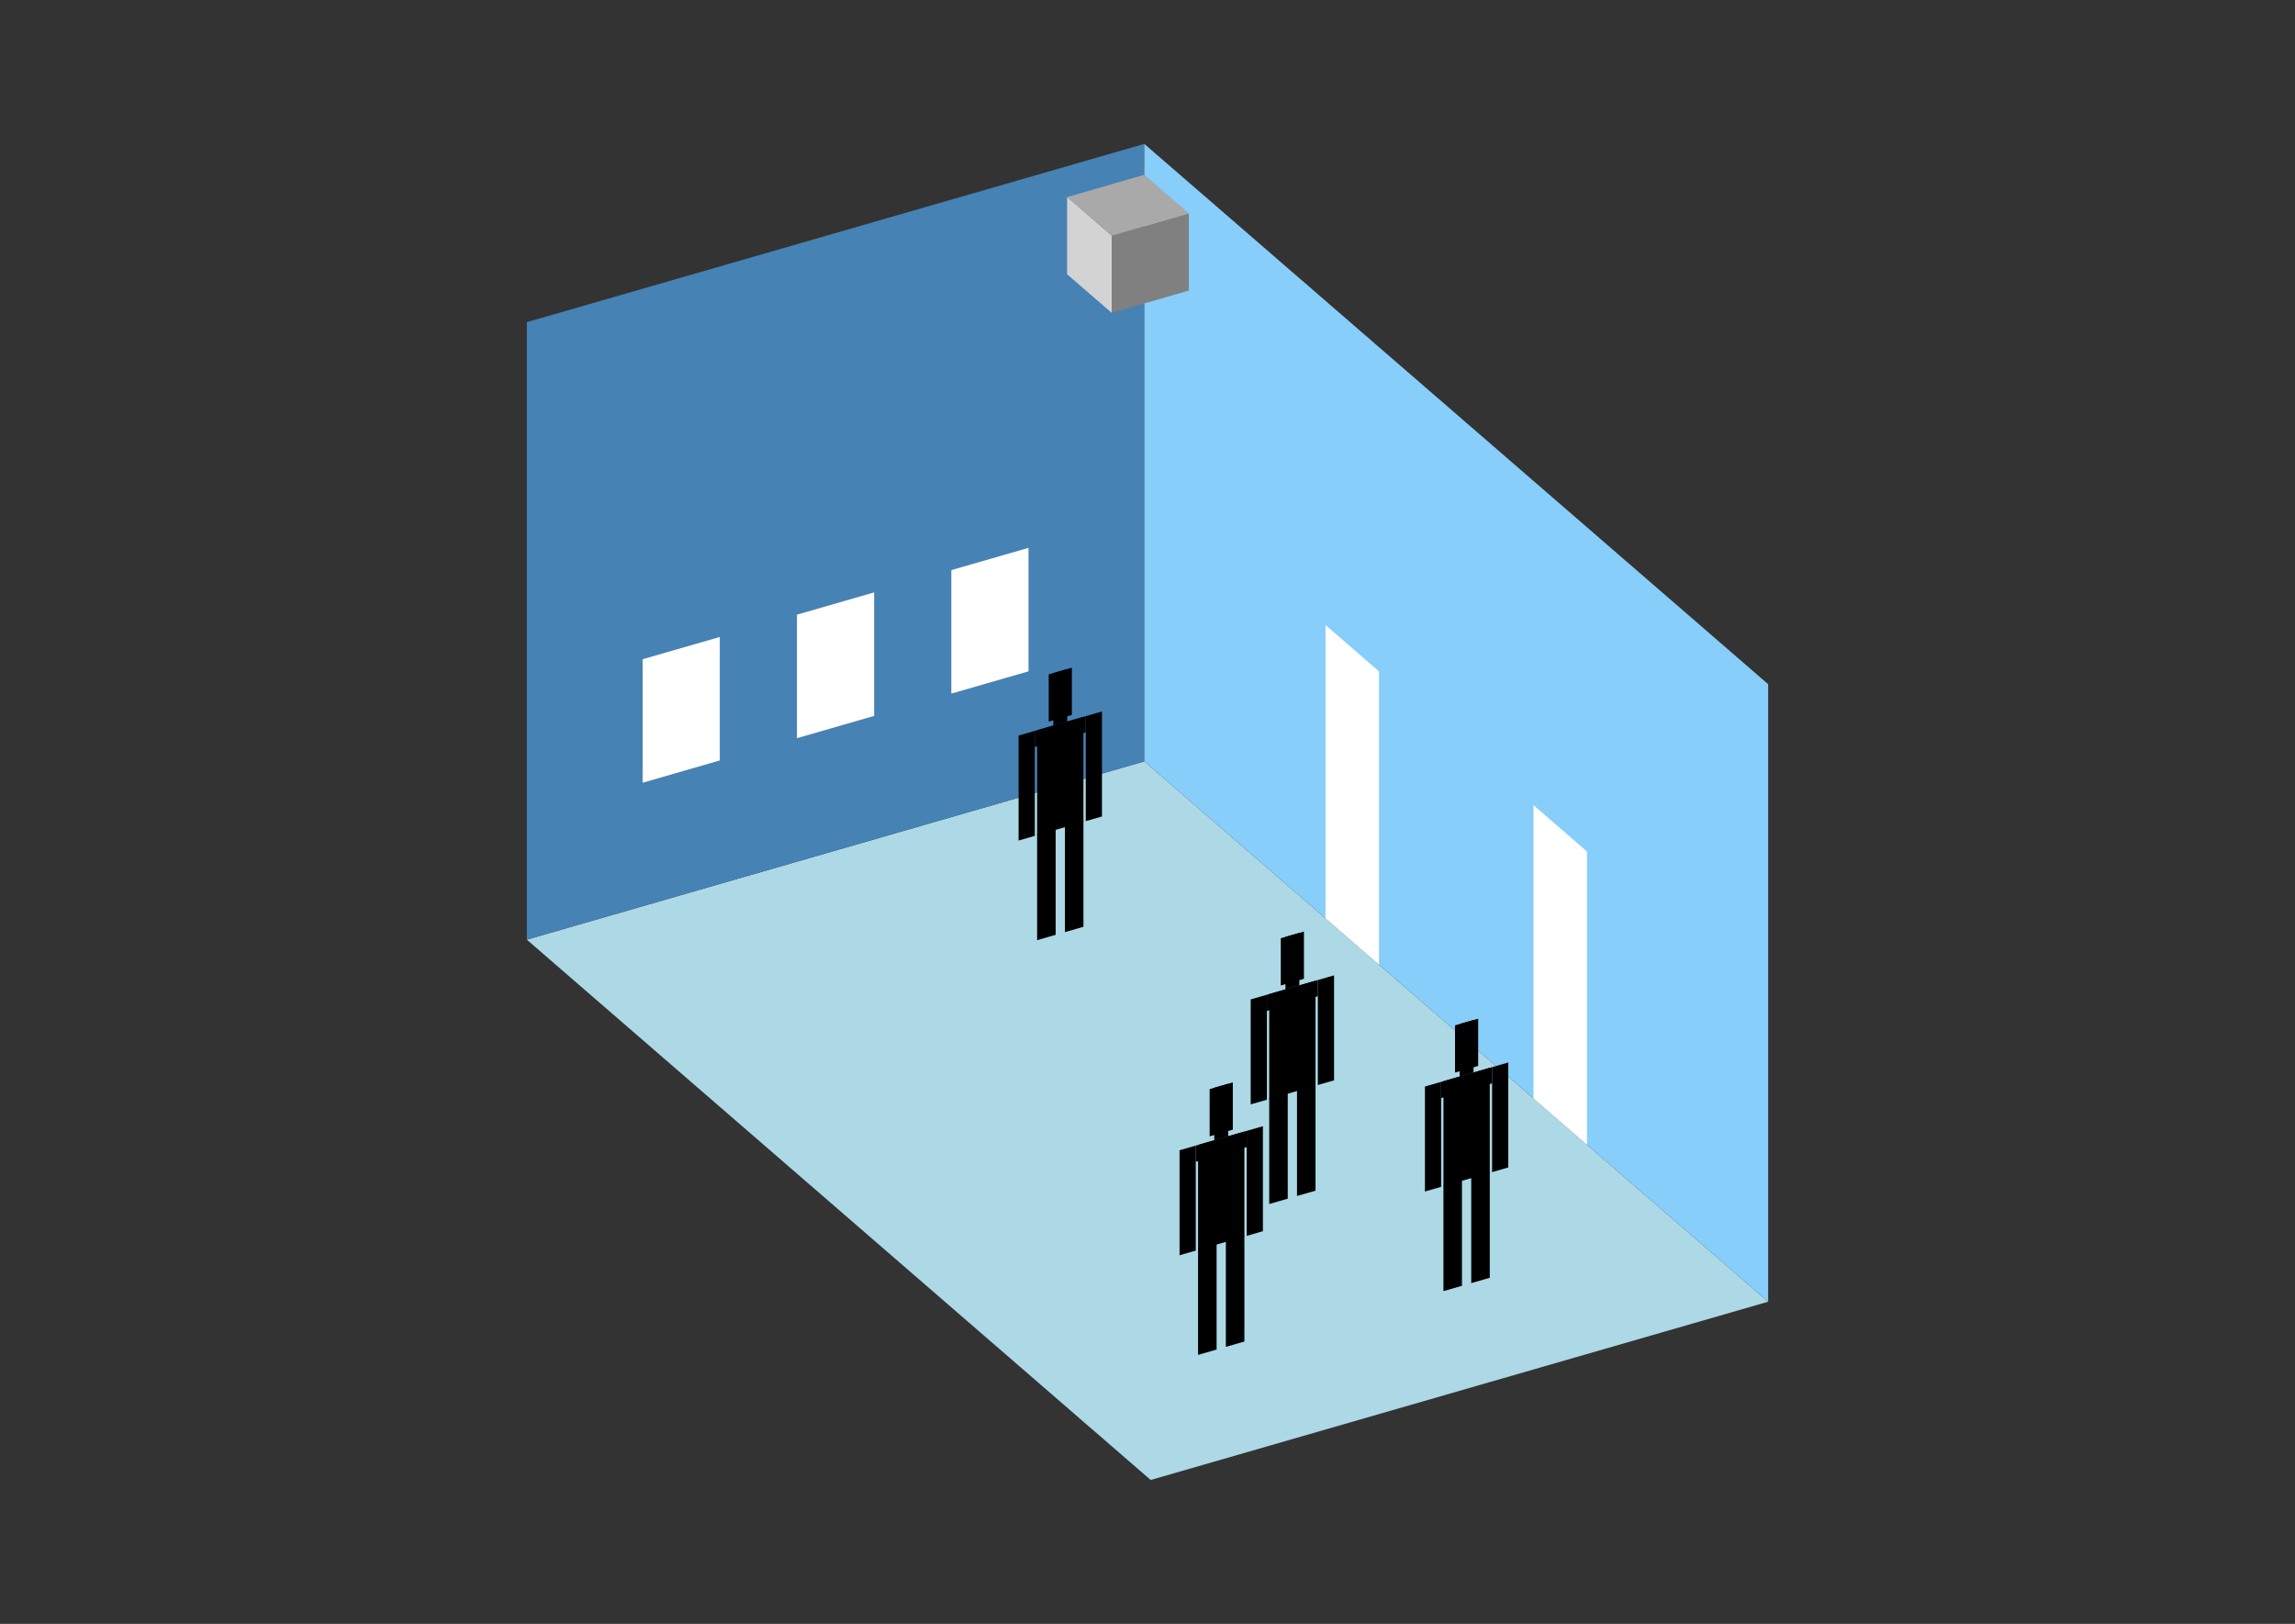 <?xml version="1.0" encoding="UTF-8"?>
<svg
  xmlns="http://www.w3.org/2000/svg"
  width="848"
  height="600"
  style="background-color:white"
>
  <rect width="100%" height="100%" fill="#333333" stroke="none"/>
  <polygon fill="lightblue" points="425.182,546.829 194.66,347.192 422.818,281.328 653.34,480.966" />
  <polygon fill="steelblue" points="194.66,347.192 194.66,119.034 422.818,53.171 422.818,281.328" />
  <polygon fill="lightskyblue" points="653.34,480.966 653.34,252.808 422.818,53.171 422.818,281.328" />
  <polygon fill="white" points="509.538,356.43 509.538,248.055 489.779,230.943 489.779,339.318" />
  <polygon fill="white" points="586.379,422.976 586.379,314.601 566.62,297.489 566.62,405.864" />
  <polygon fill="white" points="237.44,289.211 237.44,243.579 265.96,235.346 265.96,280.978" />
  <polygon fill="white" points="294.479,272.745 294.479,227.113 322.999,218.88 322.999,264.512" />
  <polygon fill="white" points="351.519,256.279 351.519,210.647 380.038,202.415 380.038,248.046" />
  <polygon fill="grey" points="410.764,115.591 410.764,87.071 439.284,78.838 439.284,107.358" />
  <polygon fill="lightgrey" points="410.764,115.591 410.764,87.071 394.298,72.812 394.298,101.331" />
  <polygon fill="darkgrey" points="410.764,87.071 394.298,72.812 422.818,64.579 439.284,78.838" />
  <polygon fill="hsl(288.0,50.0%,73.075%)" points="383.218,347.374 383.218,308.199 390.063,306.223 390.063,345.398" />
  <polygon fill="hsl(288.0,50.0%,73.075%)" points="400.33,342.434 400.33,303.259 393.485,305.235 393.485,344.41" />
  <polygon fill="hsl(288.0,50.0%,73.075%)" points="376.373,310.563 376.373,271.776 382.362,270.047 382.362,308.834" />
  <polygon fill="hsl(288.0,50.0%,73.075%)" points="401.185,303.4 401.185,264.614 407.174,262.885 407.174,301.671" />
  <polygon fill="hsl(288.0,50.0%,73.075%)" points="382.362,276.036 382.362,270.047 401.185,264.614 401.185,270.603" />
  <polygon fill="hsl(288.0,50.0%,73.075%)" points="383.218,308.587 383.218,269.8 400.33,264.861 400.33,303.647" />
  <polygon fill="hsl(288.0,50.0%,73.075%)" points="387.496,266.626 387.496,249.172 396.052,246.702 396.052,264.156" />
  <polygon fill="hsl(288.0,50.0%,73.075%)" points="389.207,268.071 389.207,248.678 394.341,247.196 394.341,266.589" />
  <polygon fill="hsl(288.0,50.0%,50.111%)" points="468.975,444.866 468.975,405.692 475.82,403.716 475.82,442.89" />
  <polygon fill="hsl(288.0,50.0%,50.111%)" points="486.087,439.927 486.087,400.752 479.242,402.728 479.242,441.902" />
  <polygon fill="hsl(288.0,50.0%,50.111%)" points="462.13,408.055 462.13,369.269 468.119,367.54 468.119,406.326" />
  <polygon fill="hsl(288.0,50.0%,50.111%)" points="486.942,400.893 486.942,362.106 492.932,360.377 492.932,399.164" />
  <polygon fill="hsl(288.0,50.0%,50.111%)" points="468.119,373.529 468.119,367.54 486.942,362.106 486.942,368.095" />
  <polygon fill="hsl(288.0,50.0%,50.111%)" points="468.975,406.079 468.975,367.293 486.087,362.353 486.087,401.14" />
  <polygon fill="hsl(288.0,50.0%,50.111%)" points="473.253,364.118 473.253,346.664 481.809,344.195 481.809,361.649" />
  <polygon fill="hsl(288.0,50.0%,50.111%)" points="474.964,365.564 474.964,346.17 480.098,344.689 480.098,364.082" />
  <polygon fill="hsl(288.0,50.0%,41.066%)" points="442.687,500.607 442.687,461.433 449.531,459.457 449.531,498.632" />
  <polygon fill="hsl(288.0,50.0%,41.066%)" points="459.799,495.668 459.799,456.493 452.954,458.469 452.954,497.644" />
  <polygon fill="hsl(288.0,50.0%,41.066%)" points="435.842,463.797 435.842,425.01 441.831,423.281 441.831,462.068" />
  <polygon fill="hsl(288.0,50.0%,41.066%)" points="460.654,456.634 460.654,417.847 466.643,416.118 466.643,454.905" />
  <polygon fill="hsl(288.0,50.0%,41.066%)" points="441.831,429.27 441.831,423.281 460.654,417.847 460.654,423.836" />
  <polygon fill="hsl(288.0,50.0%,41.066%)" points="442.687,461.821 442.687,423.034 459.799,418.094 459.799,456.881" />
  <polygon fill="hsl(288.0,50.0%,41.066%)" points="446.965,419.86 446.965,402.406 455.521,399.936 455.521,417.39" />
  <polygon fill="hsl(288.0,50.0%,41.066%)" points="448.676,421.305 448.676,401.912 453.809,400.43 453.809,419.823" />
  <polygon fill="hsl(288.0,50.0%,40.574%)" points="533.355,477.056 533.355,437.881 540.199,435.905 540.199,475.08" />
  <polygon fill="hsl(288.0,50.0%,40.574%)" points="550.466,472.116 550.466,432.941 543.622,434.917 543.622,474.092" />
  <polygon fill="hsl(288.0,50.0%,40.574%)" points="526.51,440.245 526.51,401.458 532.499,399.729 532.499,438.516" />
  <polygon fill="hsl(288.0,50.0%,40.574%)" points="551.322,433.082 551.322,394.295 557.311,392.567 557.311,431.353" />
  <polygon fill="hsl(288.0,50.0%,40.574%)" points="532.499,405.718 532.499,399.729 551.322,394.295 551.322,400.285" />
  <polygon fill="hsl(288.0,50.0%,40.574%)" points="533.355,438.269 533.355,399.482 550.466,394.542 550.466,433.329" />
  <polygon fill="hsl(288.0,50.0%,40.574%)" points="537.633,396.308 537.633,378.854 546.188,376.384 546.188,393.838" />
  <polygon fill="hsl(288.0,50.0%,40.574%)" points="539.344,397.753 539.344,378.36 544.477,376.878 544.477,396.271" />
</svg>
